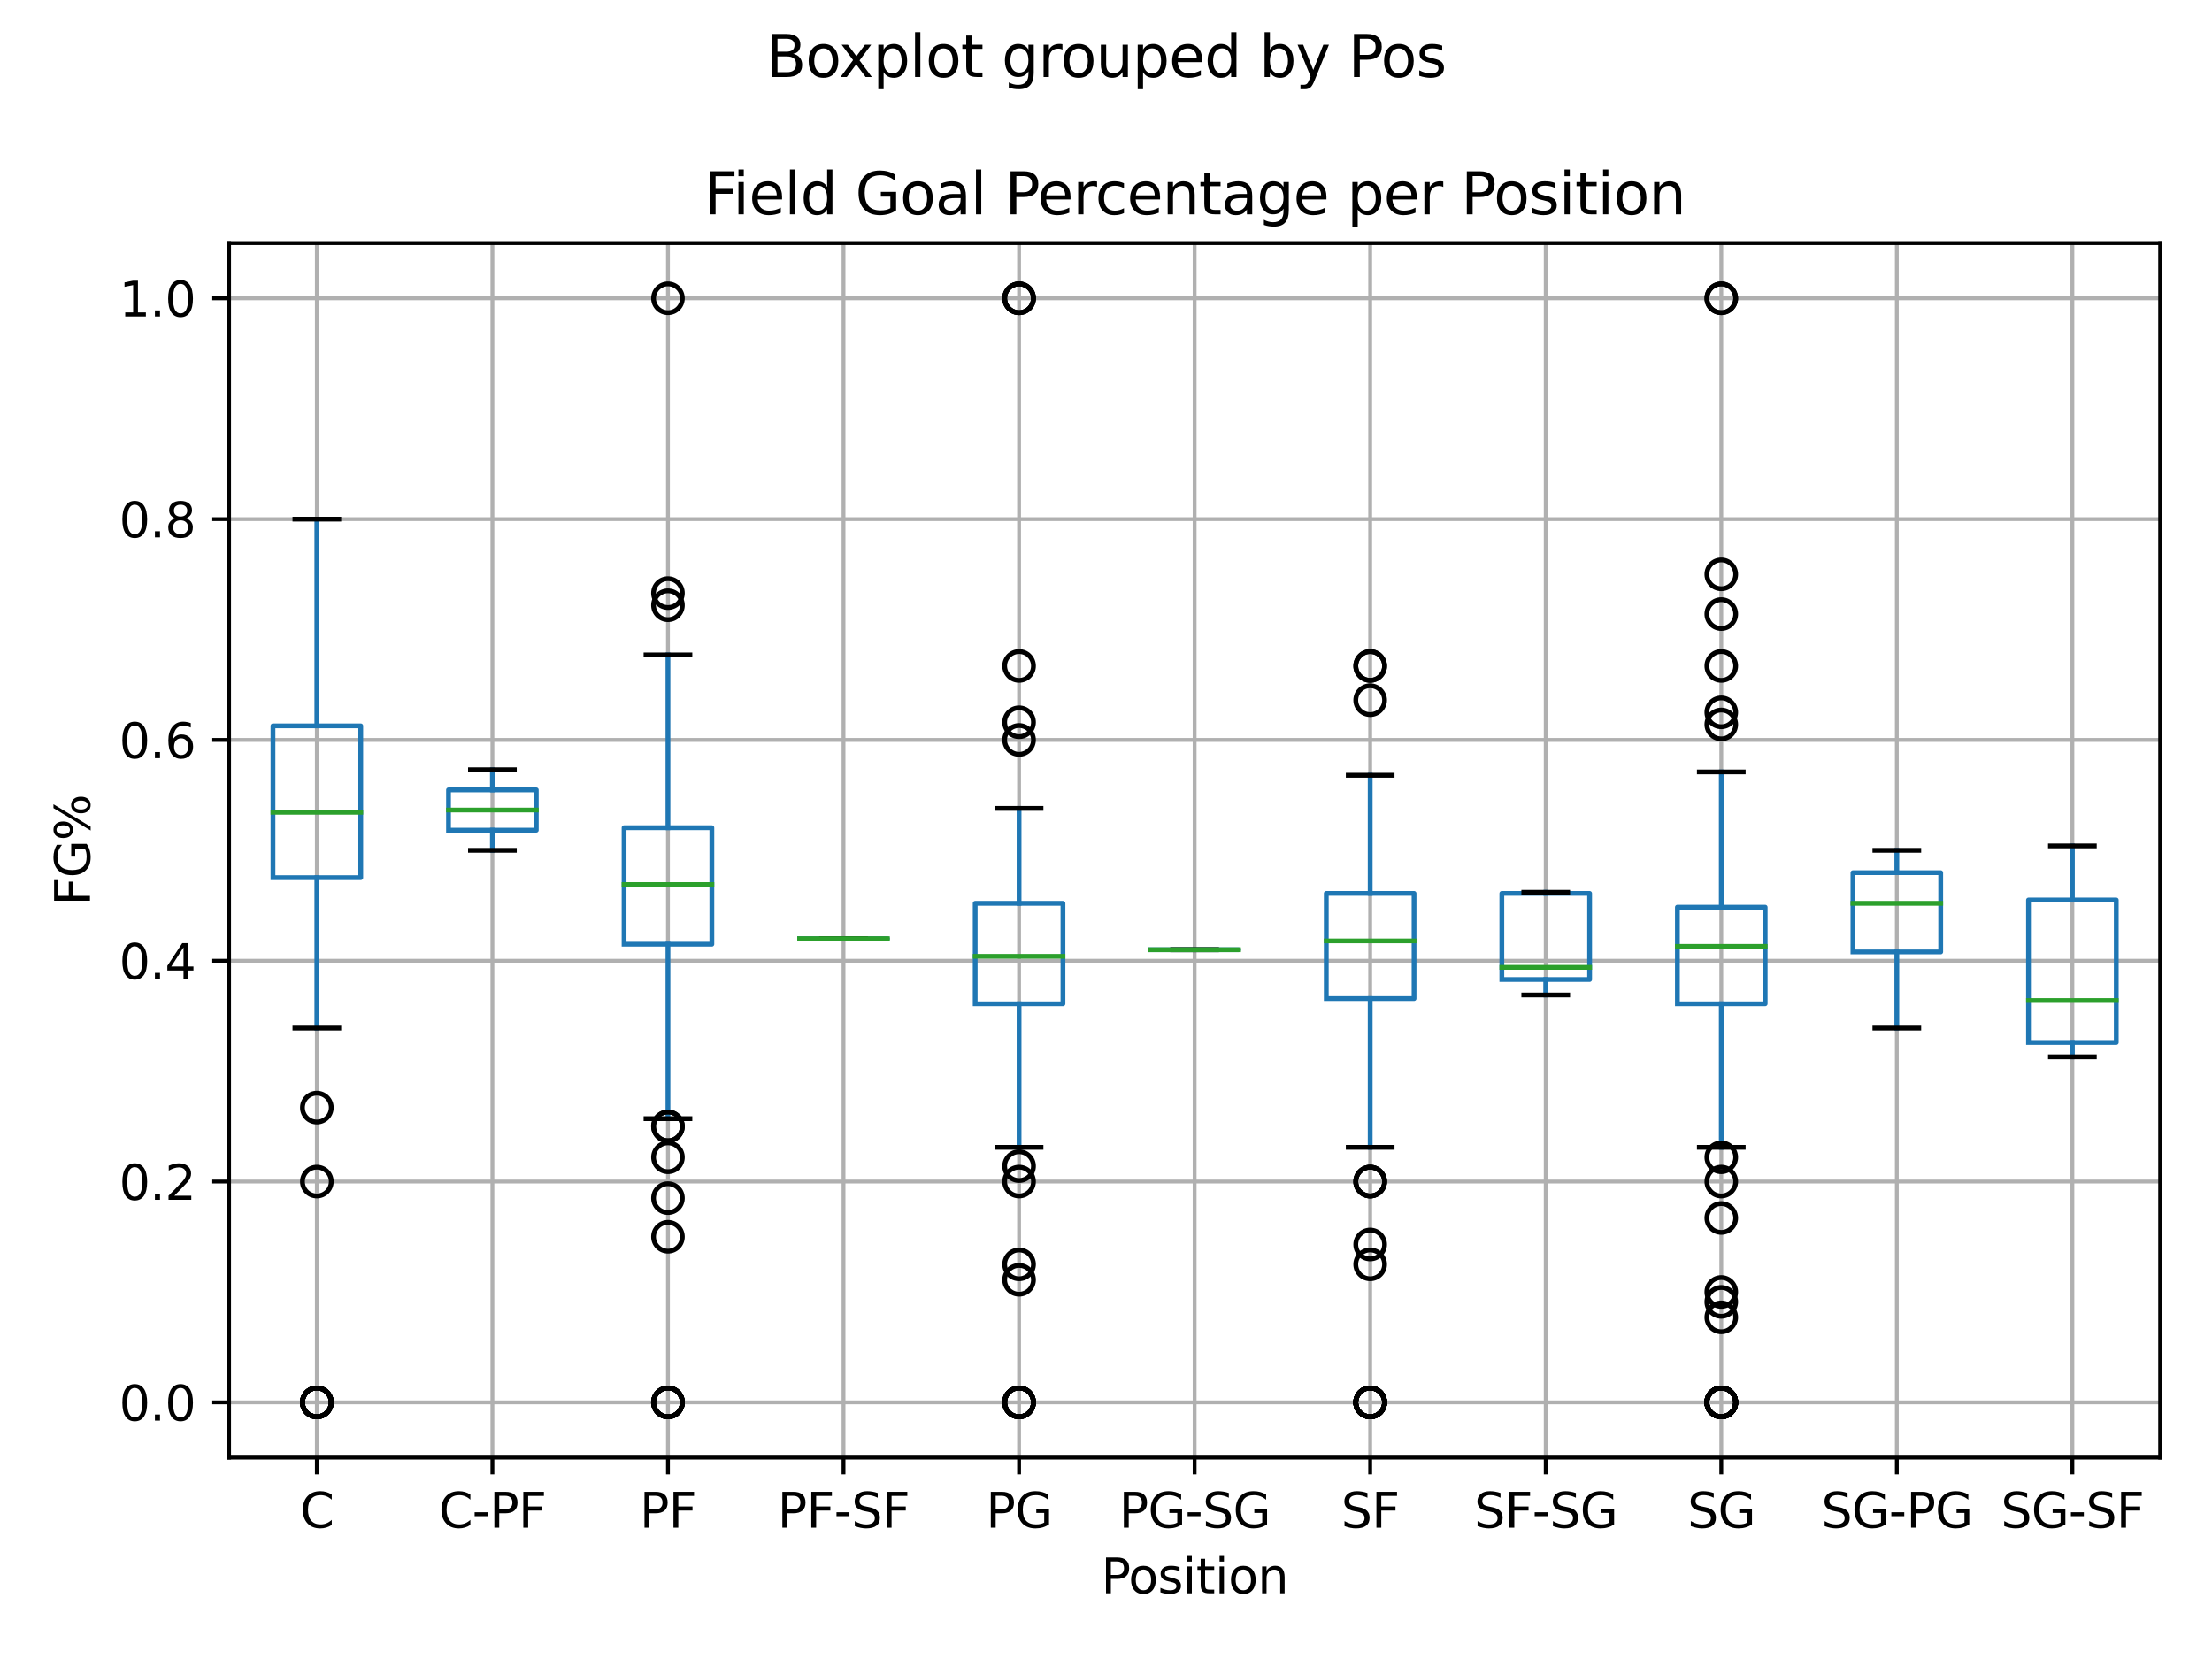<?xml version="1.0" encoding="utf-8" standalone="no"?>
<!DOCTYPE svg PUBLIC "-//W3C//DTD SVG 1.1//EN"
  "http://www.w3.org/Graphics/SVG/1.1/DTD/svg11.dtd">
<svg xmlns:xlink="http://www.w3.org/1999/xlink" width="460.8pt" height="345.6pt" viewBox="0 0 460.8 345.6" xmlns="http://www.w3.org/2000/svg" version="1.1">
 <defs>
  <style type="text/css">*{stroke-linejoin: round; stroke-linecap: butt}</style>
 </defs>
 <g id="figure_1">
  <g id="patch_1">
   <path d="M 0 345.6 
L 460.8 345.6 
L 460.8 0 
L 0 0 
z
" style="fill: #ffffff"/>
  </g>
  <g id="axes_1">
   <g id="patch_2">
    <path d="M 47.72 303.64 
L 450 303.64 
L 450 50.64 
L 47.72 50.64 
z
" style="fill: #ffffff"/>
   </g>
   <g id="matplotlib.axis_1">
    <g id="xtick_1">
     <g id="line2d_1">
      <path d="M 66.005 303.64 
L 66.005 50.64 
" clip-path="url(#pccbf11d17d)" style="fill: none; stroke: #b0b0b0; stroke-width: 0.8; stroke-linecap: square"/>
     </g>
     <g id="line2d_2">
      <defs>
       <path id="m567e95f8ef" d="M 0 0 
L 0 3.5 
" style="stroke: #000000; stroke-width: 0.8"/>
      </defs>
      <g>
       <use xlink:href="#m567e95f8ef" x="66.005" y="303.64" style="stroke: #000000; stroke-width: 0.8"/>
      </g>
     </g>
     <g id="text_1">
      <!-- C -->
      <g transform="translate(62.514 318.238)scale(0.1 -0.1)">
       <defs>
        <path id="DejaVuSans-43" d="M 4122 4306 
L 4122 3641 
Q 3803 3938 3442 4084 
Q 3081 4231 2675 4231 
Q 1875 4231 1450 3742 
Q 1025 3253 1025 2328 
Q 1025 1406 1450 917 
Q 1875 428 2675 428 
Q 3081 428 3442 575 
Q 3803 722 4122 1019 
L 4122 359 
Q 3791 134 3420 21 
Q 3050 -91 2638 -91 
Q 1578 -91 968 557 
Q 359 1206 359 2328 
Q 359 3453 968 4101 
Q 1578 4750 2638 4750 
Q 3056 4750 3426 4639 
Q 3797 4528 4122 4306 
z
" transform="scale(0.016)"/>
       </defs>
       <use xlink:href="#DejaVuSans-43"/>
      </g>
     </g>
    </g>
    <g id="xtick_2">
     <g id="line2d_3">
      <path d="M 102.576 303.64 
L 102.576 50.64 
" clip-path="url(#pccbf11d17d)" style="fill: none; stroke: #b0b0b0; stroke-width: 0.8; stroke-linecap: square"/>
     </g>
     <g id="line2d_4">
      <g>
       <use xlink:href="#m567e95f8ef" x="102.576" y="303.64" style="stroke: #000000; stroke-width: 0.8"/>
      </g>
     </g>
     <g id="text_2">
      <!-- C-PF -->
      <g transform="translate(91.39 318.238)scale(0.1 -0.1)">
       <defs>
        <path id="DejaVuSans-2d" d="M 313 2009 
L 1997 2009 
L 1997 1497 
L 313 1497 
L 313 2009 
z
" transform="scale(0.016)"/>
        <path id="DejaVuSans-50" d="M 1259 4147 
L 1259 2394 
L 2053 2394 
Q 2494 2394 2734 2622 
Q 2975 2850 2975 3272 
Q 2975 3691 2734 3919 
Q 2494 4147 2053 4147 
L 1259 4147 
z
M 628 4666 
L 2053 4666 
Q 2838 4666 3239 4311 
Q 3641 3956 3641 3272 
Q 3641 2581 3239 2228 
Q 2838 1875 2053 1875 
L 1259 1875 
L 1259 0 
L 628 0 
L 628 4666 
z
" transform="scale(0.016)"/>
        <path id="DejaVuSans-46" d="M 628 4666 
L 3309 4666 
L 3309 4134 
L 1259 4134 
L 1259 2759 
L 3109 2759 
L 3109 2228 
L 1259 2228 
L 1259 0 
L 628 0 
L 628 4666 
z
" transform="scale(0.016)"/>
       </defs>
       <use xlink:href="#DejaVuSans-43"/>
       <use xlink:href="#DejaVuSans-2d" x="69.824"/>
       <use xlink:href="#DejaVuSans-50" x="105.908"/>
       <use xlink:href="#DejaVuSans-46" x="166.211"/>
      </g>
     </g>
    </g>
    <g id="xtick_3">
     <g id="line2d_5">
      <path d="M 139.147 303.64 
L 139.147 50.64 
" clip-path="url(#pccbf11d17d)" style="fill: none; stroke: #b0b0b0; stroke-width: 0.8; stroke-linecap: square"/>
     </g>
     <g id="line2d_6">
      <g>
       <use xlink:href="#m567e95f8ef" x="139.147" y="303.64" style="stroke: #000000; stroke-width: 0.8"/>
      </g>
     </g>
     <g id="text_3">
      <!-- PF -->
      <g transform="translate(133.257 318.238)scale(0.1 -0.1)">
       <use xlink:href="#DejaVuSans-50"/>
       <use xlink:href="#DejaVuSans-46" x="60.303"/>
      </g>
     </g>
    </g>
    <g id="xtick_4">
     <g id="line2d_7">
      <path d="M 175.718 303.64 
L 175.718 50.64 
" clip-path="url(#pccbf11d17d)" style="fill: none; stroke: #b0b0b0; stroke-width: 0.8; stroke-linecap: square"/>
     </g>
     <g id="line2d_8">
      <g>
       <use xlink:href="#m567e95f8ef" x="175.718" y="303.64" style="stroke: #000000; stroke-width: 0.8"/>
      </g>
     </g>
     <g id="text_4">
      <!-- PF-SF -->
      <g transform="translate(161.974 318.238)scale(0.1 -0.1)">
       <defs>
        <path id="DejaVuSans-53" d="M 3425 4513 
L 3425 3897 
Q 3066 4069 2747 4153 
Q 2428 4238 2131 4238 
Q 1616 4238 1336 4038 
Q 1056 3838 1056 3469 
Q 1056 3159 1242 3001 
Q 1428 2844 1947 2747 
L 2328 2669 
Q 3034 2534 3370 2195 
Q 3706 1856 3706 1288 
Q 3706 609 3251 259 
Q 2797 -91 1919 -91 
Q 1588 -91 1214 -16 
Q 841 59 441 206 
L 441 856 
Q 825 641 1194 531 
Q 1563 422 1919 422 
Q 2459 422 2753 634 
Q 3047 847 3047 1241 
Q 3047 1584 2836 1778 
Q 2625 1972 2144 2069 
L 1759 2144 
Q 1053 2284 737 2584 
Q 422 2884 422 3419 
Q 422 4038 858 4394 
Q 1294 4750 2059 4750 
Q 2388 4750 2728 4690 
Q 3069 4631 3425 4513 
z
" transform="scale(0.016)"/>
       </defs>
       <use xlink:href="#DejaVuSans-50"/>
       <use xlink:href="#DejaVuSans-46" x="60.303"/>
       <use xlink:href="#DejaVuSans-2d" x="117.822"/>
       <use xlink:href="#DejaVuSans-53" x="153.906"/>
       <use xlink:href="#DejaVuSans-46" x="217.383"/>
      </g>
     </g>
    </g>
    <g id="xtick_5">
     <g id="line2d_9">
      <path d="M 212.289 303.64 
L 212.289 50.64 
" clip-path="url(#pccbf11d17d)" style="fill: none; stroke: #b0b0b0; stroke-width: 0.8; stroke-linecap: square"/>
     </g>
     <g id="line2d_10">
      <g>
       <use xlink:href="#m567e95f8ef" x="212.289" y="303.64" style="stroke: #000000; stroke-width: 0.8"/>
      </g>
     </g>
     <g id="text_5">
      <!-- PG -->
      <g transform="translate(205.4 318.238)scale(0.1 -0.1)">
       <defs>
        <path id="DejaVuSans-47" d="M 3809 666 
L 3809 1919 
L 2778 1919 
L 2778 2438 
L 4434 2438 
L 4434 434 
Q 4069 175 3628 42 
Q 3188 -91 2688 -91 
Q 1594 -91 976 548 
Q 359 1188 359 2328 
Q 359 3472 976 4111 
Q 1594 4750 2688 4750 
Q 3144 4750 3555 4637 
Q 3966 4525 4313 4306 
L 4313 3634 
Q 3963 3931 3569 4081 
Q 3175 4231 2741 4231 
Q 1884 4231 1454 3753 
Q 1025 3275 1025 2328 
Q 1025 1384 1454 906 
Q 1884 428 2741 428 
Q 3075 428 3337 486 
Q 3600 544 3809 666 
z
" transform="scale(0.016)"/>
       </defs>
       <use xlink:href="#DejaVuSans-50"/>
       <use xlink:href="#DejaVuSans-47" x="60.303"/>
      </g>
     </g>
    </g>
    <g id="xtick_6">
     <g id="line2d_11">
      <path d="M 248.86 303.64 
L 248.86 50.64 
" clip-path="url(#pccbf11d17d)" style="fill: none; stroke: #b0b0b0; stroke-width: 0.8; stroke-linecap: square"/>
     </g>
     <g id="line2d_12">
      <g>
       <use xlink:href="#m567e95f8ef" x="248.86" y="303.64" style="stroke: #000000; stroke-width: 0.8"/>
      </g>
     </g>
     <g id="text_6">
      <!-- PG-SG -->
      <g transform="translate(233.119 318.238)scale(0.1 -0.1)">
       <use xlink:href="#DejaVuSans-50"/>
       <use xlink:href="#DejaVuSans-47" x="60.303"/>
       <use xlink:href="#DejaVuSans-2d" x="137.793"/>
       <use xlink:href="#DejaVuSans-53" x="173.877"/>
       <use xlink:href="#DejaVuSans-47" x="237.354"/>
      </g>
     </g>
    </g>
    <g id="xtick_7">
     <g id="line2d_13">
      <path d="M 285.431 303.64 
L 285.431 50.64 
" clip-path="url(#pccbf11d17d)" style="fill: none; stroke: #b0b0b0; stroke-width: 0.8; stroke-linecap: square"/>
     </g>
     <g id="line2d_14">
      <g>
       <use xlink:href="#m567e95f8ef" x="285.431" y="303.64" style="stroke: #000000; stroke-width: 0.8"/>
      </g>
     </g>
     <g id="text_7">
      <!-- SF -->
      <g transform="translate(279.381 318.238)scale(0.1 -0.1)">
       <use xlink:href="#DejaVuSans-53"/>
       <use xlink:href="#DejaVuSans-46" x="63.477"/>
      </g>
     </g>
    </g>
    <g id="xtick_8">
     <g id="line2d_15">
      <path d="M 322.002 303.64 
L 322.002 50.64 
" clip-path="url(#pccbf11d17d)" style="fill: none; stroke: #b0b0b0; stroke-width: 0.8; stroke-linecap: square"/>
     </g>
     <g id="line2d_16">
      <g>
       <use xlink:href="#m567e95f8ef" x="322.002" y="303.64" style="stroke: #000000; stroke-width: 0.8"/>
      </g>
     </g>
     <g id="text_8">
      <!-- SF-SG -->
      <g transform="translate(307.099 318.238)scale(0.1 -0.1)">
       <use xlink:href="#DejaVuSans-53"/>
       <use xlink:href="#DejaVuSans-46" x="63.477"/>
       <use xlink:href="#DejaVuSans-2d" x="120.996"/>
       <use xlink:href="#DejaVuSans-53" x="157.08"/>
       <use xlink:href="#DejaVuSans-47" x="220.557"/>
      </g>
     </g>
    </g>
    <g id="xtick_9">
     <g id="line2d_17">
      <path d="M 358.573 303.64 
L 358.573 50.64 
" clip-path="url(#pccbf11d17d)" style="fill: none; stroke: #b0b0b0; stroke-width: 0.8; stroke-linecap: square"/>
     </g>
     <g id="line2d_18">
      <g>
       <use xlink:href="#m567e95f8ef" x="358.573" y="303.64" style="stroke: #000000; stroke-width: 0.8"/>
      </g>
     </g>
     <g id="text_9">
      <!-- SG -->
      <g transform="translate(351.524 318.238)scale(0.1 -0.1)">
       <use xlink:href="#DejaVuSans-53"/>
       <use xlink:href="#DejaVuSans-47" x="63.477"/>
      </g>
     </g>
    </g>
    <g id="xtick_10">
     <g id="line2d_19">
      <path d="M 395.144 303.64 
L 395.144 50.64 
" clip-path="url(#pccbf11d17d)" style="fill: none; stroke: #b0b0b0; stroke-width: 0.8; stroke-linecap: square"/>
     </g>
     <g id="line2d_20">
      <g>
       <use xlink:href="#m567e95f8ef" x="395.144" y="303.64" style="stroke: #000000; stroke-width: 0.8"/>
      </g>
     </g>
     <g id="text_10">
      <!-- SG-PG -->
      <g transform="translate(379.402 318.238)scale(0.1 -0.1)">
       <use xlink:href="#DejaVuSans-53"/>
       <use xlink:href="#DejaVuSans-47" x="63.477"/>
       <use xlink:href="#DejaVuSans-2d" x="140.967"/>
       <use xlink:href="#DejaVuSans-50" x="177.051"/>
       <use xlink:href="#DejaVuSans-47" x="237.354"/>
      </g>
     </g>
    </g>
    <g id="xtick_11">
     <g id="line2d_21">
      <path d="M 431.715 303.64 
L 431.715 50.64 
" clip-path="url(#pccbf11d17d)" style="fill: none; stroke: #b0b0b0; stroke-width: 0.8; stroke-linecap: square"/>
     </g>
     <g id="line2d_22">
      <g>
       <use xlink:href="#m567e95f8ef" x="431.715" y="303.64" style="stroke: #000000; stroke-width: 0.8"/>
      </g>
     </g>
     <g id="text_11">
      <!-- SG-SF -->
      <g transform="translate(416.812 318.238)scale(0.1 -0.1)">
       <use xlink:href="#DejaVuSans-53"/>
       <use xlink:href="#DejaVuSans-47" x="63.477"/>
       <use xlink:href="#DejaVuSans-2d" x="140.967"/>
       <use xlink:href="#DejaVuSans-53" x="177.051"/>
       <use xlink:href="#DejaVuSans-46" x="240.527"/>
      </g>
     </g>
    </g>
    <g id="text_12">
     <!-- Position -->
     <g transform="translate(229.396 331.917)scale(0.1 -0.1)">
      <defs>
       <path id="DejaVuSans-6f" d="M 1959 3097 
Q 1497 3097 1228 2736 
Q 959 2375 959 1747 
Q 959 1119 1226 758 
Q 1494 397 1959 397 
Q 2419 397 2687 759 
Q 2956 1122 2956 1747 
Q 2956 2369 2687 2733 
Q 2419 3097 1959 3097 
z
M 1959 3584 
Q 2709 3584 3137 3096 
Q 3566 2609 3566 1747 
Q 3566 888 3137 398 
Q 2709 -91 1959 -91 
Q 1206 -91 779 398 
Q 353 888 353 1747 
Q 353 2609 779 3096 
Q 1206 3584 1959 3584 
z
" transform="scale(0.016)"/>
       <path id="DejaVuSans-73" d="M 2834 3397 
L 2834 2853 
Q 2591 2978 2328 3040 
Q 2066 3103 1784 3103 
Q 1356 3103 1142 2972 
Q 928 2841 928 2578 
Q 928 2378 1081 2264 
Q 1234 2150 1697 2047 
L 1894 2003 
Q 2506 1872 2764 1633 
Q 3022 1394 3022 966 
Q 3022 478 2636 193 
Q 2250 -91 1575 -91 
Q 1294 -91 989 -36 
Q 684 19 347 128 
L 347 722 
Q 666 556 975 473 
Q 1284 391 1588 391 
Q 1994 391 2212 530 
Q 2431 669 2431 922 
Q 2431 1156 2273 1281 
Q 2116 1406 1581 1522 
L 1381 1569 
Q 847 1681 609 1914 
Q 372 2147 372 2553 
Q 372 3047 722 3315 
Q 1072 3584 1716 3584 
Q 2034 3584 2315 3537 
Q 2597 3491 2834 3397 
z
" transform="scale(0.016)"/>
       <path id="DejaVuSans-69" d="M 603 3500 
L 1178 3500 
L 1178 0 
L 603 0 
L 603 3500 
z
M 603 4863 
L 1178 4863 
L 1178 4134 
L 603 4134 
L 603 4863 
z
" transform="scale(0.016)"/>
       <path id="DejaVuSans-74" d="M 1172 4494 
L 1172 3500 
L 2356 3500 
L 2356 3053 
L 1172 3053 
L 1172 1153 
Q 1172 725 1289 603 
Q 1406 481 1766 481 
L 2356 481 
L 2356 0 
L 1766 0 
Q 1100 0 847 248 
Q 594 497 594 1153 
L 594 3053 
L 172 3053 
L 172 3500 
L 594 3500 
L 594 4494 
L 1172 4494 
z
" transform="scale(0.016)"/>
       <path id="DejaVuSans-6e" d="M 3513 2113 
L 3513 0 
L 2938 0 
L 2938 2094 
Q 2938 2591 2744 2837 
Q 2550 3084 2163 3084 
Q 1697 3084 1428 2787 
Q 1159 2491 1159 1978 
L 1159 0 
L 581 0 
L 581 3500 
L 1159 3500 
L 1159 2956 
Q 1366 3272 1645 3428 
Q 1925 3584 2291 3584 
Q 2894 3584 3203 3211 
Q 3513 2838 3513 2113 
z
" transform="scale(0.016)"/>
      </defs>
      <use xlink:href="#DejaVuSans-50"/>
      <use xlink:href="#DejaVuSans-6f" x="56.678"/>
      <use xlink:href="#DejaVuSans-73" x="117.859"/>
      <use xlink:href="#DejaVuSans-69" x="169.959"/>
      <use xlink:href="#DejaVuSans-74" x="197.742"/>
      <use xlink:href="#DejaVuSans-69" x="236.951"/>
      <use xlink:href="#DejaVuSans-6f" x="264.734"/>
      <use xlink:href="#DejaVuSans-6e" x="325.916"/>
     </g>
    </g>
   </g>
   <g id="matplotlib.axis_2">
    <g id="ytick_1">
     <g id="line2d_23">
      <path d="M 47.72 292.14 
L 450 292.14 
" clip-path="url(#pccbf11d17d)" style="fill: none; stroke: #b0b0b0; stroke-width: 0.8; stroke-linecap: square"/>
     </g>
     <g id="line2d_24">
      <defs>
       <path id="m27970f0754" d="M 0 0 
L -3.5 0 
" style="stroke: #000000; stroke-width: 0.8"/>
      </defs>
      <g>
       <use xlink:href="#m27970f0754" x="47.72" y="292.14" style="stroke: #000000; stroke-width: 0.8"/>
      </g>
     </g>
     <g id="text_13">
      <!-- 0.0 -->
      <g transform="translate(24.817 295.939)scale(0.1 -0.1)">
       <defs>
        <path id="DejaVuSans-30" d="M 2034 4250 
Q 1547 4250 1301 3770 
Q 1056 3291 1056 2328 
Q 1056 1369 1301 889 
Q 1547 409 2034 409 
Q 2525 409 2770 889 
Q 3016 1369 3016 2328 
Q 3016 3291 2770 3770 
Q 2525 4250 2034 4250 
z
M 2034 4750 
Q 2819 4750 3233 4129 
Q 3647 3509 3647 2328 
Q 3647 1150 3233 529 
Q 2819 -91 2034 -91 
Q 1250 -91 836 529 
Q 422 1150 422 2328 
Q 422 3509 836 4129 
Q 1250 4750 2034 4750 
z
" transform="scale(0.016)"/>
        <path id="DejaVuSans-2e" d="M 684 794 
L 1344 794 
L 1344 0 
L 684 0 
L 684 794 
z
" transform="scale(0.016)"/>
       </defs>
       <use xlink:href="#DejaVuSans-30"/>
       <use xlink:href="#DejaVuSans-2e" x="63.623"/>
       <use xlink:href="#DejaVuSans-30" x="95.41"/>
      </g>
     </g>
    </g>
    <g id="ytick_2">
     <g id="line2d_25">
      <path d="M 47.72 246.14 
L 450 246.14 
" clip-path="url(#pccbf11d17d)" style="fill: none; stroke: #b0b0b0; stroke-width: 0.8; stroke-linecap: square"/>
     </g>
     <g id="line2d_26">
      <g>
       <use xlink:href="#m27970f0754" x="47.72" y="246.14" style="stroke: #000000; stroke-width: 0.8"/>
      </g>
     </g>
     <g id="text_14">
      <!-- 0.2 -->
      <g transform="translate(24.817 249.939)scale(0.1 -0.1)">
       <defs>
        <path id="DejaVuSans-32" d="M 1228 531 
L 3431 531 
L 3431 0 
L 469 0 
L 469 531 
Q 828 903 1448 1529 
Q 2069 2156 2228 2338 
Q 2531 2678 2651 2914 
Q 2772 3150 2772 3378 
Q 2772 3750 2511 3984 
Q 2250 4219 1831 4219 
Q 1534 4219 1204 4116 
Q 875 4013 500 3803 
L 500 4441 
Q 881 4594 1212 4672 
Q 1544 4750 1819 4750 
Q 2544 4750 2975 4387 
Q 3406 4025 3406 3419 
Q 3406 3131 3298 2873 
Q 3191 2616 2906 2266 
Q 2828 2175 2409 1742 
Q 1991 1309 1228 531 
z
" transform="scale(0.016)"/>
       </defs>
       <use xlink:href="#DejaVuSans-30"/>
       <use xlink:href="#DejaVuSans-2e" x="63.623"/>
       <use xlink:href="#DejaVuSans-32" x="95.41"/>
      </g>
     </g>
    </g>
    <g id="ytick_3">
     <g id="line2d_27">
      <path d="M 47.72 200.14 
L 450 200.14 
" clip-path="url(#pccbf11d17d)" style="fill: none; stroke: #b0b0b0; stroke-width: 0.8; stroke-linecap: square"/>
     </g>
     <g id="line2d_28">
      <g>
       <use xlink:href="#m27970f0754" x="47.72" y="200.14" style="stroke: #000000; stroke-width: 0.8"/>
      </g>
     </g>
     <g id="text_15">
      <!-- 0.4 -->
      <g transform="translate(24.817 203.939)scale(0.1 -0.1)">
       <defs>
        <path id="DejaVuSans-34" d="M 2419 4116 
L 825 1625 
L 2419 1625 
L 2419 4116 
z
M 2253 4666 
L 3047 4666 
L 3047 1625 
L 3713 1625 
L 3713 1100 
L 3047 1100 
L 3047 0 
L 2419 0 
L 2419 1100 
L 313 1100 
L 313 1709 
L 2253 4666 
z
" transform="scale(0.016)"/>
       </defs>
       <use xlink:href="#DejaVuSans-30"/>
       <use xlink:href="#DejaVuSans-2e" x="63.623"/>
       <use xlink:href="#DejaVuSans-34" x="95.41"/>
      </g>
     </g>
    </g>
    <g id="ytick_4">
     <g id="line2d_29">
      <path d="M 47.72 154.14 
L 450 154.14 
" clip-path="url(#pccbf11d17d)" style="fill: none; stroke: #b0b0b0; stroke-width: 0.8; stroke-linecap: square"/>
     </g>
     <g id="line2d_30">
      <g>
       <use xlink:href="#m27970f0754" x="47.72" y="154.14" style="stroke: #000000; stroke-width: 0.8"/>
      </g>
     </g>
     <g id="text_16">
      <!-- 0.6 -->
      <g transform="translate(24.817 157.939)scale(0.1 -0.1)">
       <defs>
        <path id="DejaVuSans-36" d="M 2113 2584 
Q 1688 2584 1439 2293 
Q 1191 2003 1191 1497 
Q 1191 994 1439 701 
Q 1688 409 2113 409 
Q 2538 409 2786 701 
Q 3034 994 3034 1497 
Q 3034 2003 2786 2293 
Q 2538 2584 2113 2584 
z
M 3366 4563 
L 3366 3988 
Q 3128 4100 2886 4159 
Q 2644 4219 2406 4219 
Q 1781 4219 1451 3797 
Q 1122 3375 1075 2522 
Q 1259 2794 1537 2939 
Q 1816 3084 2150 3084 
Q 2853 3084 3261 2657 
Q 3669 2231 3669 1497 
Q 3669 778 3244 343 
Q 2819 -91 2113 -91 
Q 1303 -91 875 529 
Q 447 1150 447 2328 
Q 447 3434 972 4092 
Q 1497 4750 2381 4750 
Q 2619 4750 2861 4703 
Q 3103 4656 3366 4563 
z
" transform="scale(0.016)"/>
       </defs>
       <use xlink:href="#DejaVuSans-30"/>
       <use xlink:href="#DejaVuSans-2e" x="63.623"/>
       <use xlink:href="#DejaVuSans-36" x="95.41"/>
      </g>
     </g>
    </g>
    <g id="ytick_5">
     <g id="line2d_31">
      <path d="M 47.72 108.14 
L 450 108.14 
" clip-path="url(#pccbf11d17d)" style="fill: none; stroke: #b0b0b0; stroke-width: 0.8; stroke-linecap: square"/>
     </g>
     <g id="line2d_32">
      <g>
       <use xlink:href="#m27970f0754" x="47.72" y="108.14" style="stroke: #000000; stroke-width: 0.8"/>
      </g>
     </g>
     <g id="text_17">
      <!-- 0.8 -->
      <g transform="translate(24.817 111.939)scale(0.1 -0.1)">
       <defs>
        <path id="DejaVuSans-38" d="M 2034 2216 
Q 1584 2216 1326 1975 
Q 1069 1734 1069 1313 
Q 1069 891 1326 650 
Q 1584 409 2034 409 
Q 2484 409 2743 651 
Q 3003 894 3003 1313 
Q 3003 1734 2745 1975 
Q 2488 2216 2034 2216 
z
M 1403 2484 
Q 997 2584 770 2862 
Q 544 3141 544 3541 
Q 544 4100 942 4425 
Q 1341 4750 2034 4750 
Q 2731 4750 3128 4425 
Q 3525 4100 3525 3541 
Q 3525 3141 3298 2862 
Q 3072 2584 2669 2484 
Q 3125 2378 3379 2068 
Q 3634 1759 3634 1313 
Q 3634 634 3220 271 
Q 2806 -91 2034 -91 
Q 1263 -91 848 271 
Q 434 634 434 1313 
Q 434 1759 690 2068 
Q 947 2378 1403 2484 
z
M 1172 3481 
Q 1172 3119 1398 2916 
Q 1625 2713 2034 2713 
Q 2441 2713 2670 2916 
Q 2900 3119 2900 3481 
Q 2900 3844 2670 4047 
Q 2441 4250 2034 4250 
Q 1625 4250 1398 4047 
Q 1172 3844 1172 3481 
z
" transform="scale(0.016)"/>
       </defs>
       <use xlink:href="#DejaVuSans-30"/>
       <use xlink:href="#DejaVuSans-2e" x="63.623"/>
       <use xlink:href="#DejaVuSans-38" x="95.41"/>
      </g>
     </g>
    </g>
    <g id="ytick_6">
     <g id="line2d_33">
      <path d="M 47.72 62.14 
L 450 62.14 
" clip-path="url(#pccbf11d17d)" style="fill: none; stroke: #b0b0b0; stroke-width: 0.8; stroke-linecap: square"/>
     </g>
     <g id="line2d_34">
      <g>
       <use xlink:href="#m27970f0754" x="47.72" y="62.14" style="stroke: #000000; stroke-width: 0.8"/>
      </g>
     </g>
     <g id="text_18">
      <!-- 1.0 -->
      <g transform="translate(24.817 65.939)scale(0.1 -0.1)">
       <defs>
        <path id="DejaVuSans-31" d="M 794 531 
L 1825 531 
L 1825 4091 
L 703 3866 
L 703 4441 
L 1819 4666 
L 2450 4666 
L 2450 531 
L 3481 531 
L 3481 0 
L 794 0 
L 794 531 
z
" transform="scale(0.016)"/>
       </defs>
       <use xlink:href="#DejaVuSans-31"/>
       <use xlink:href="#DejaVuSans-2e" x="63.623"/>
       <use xlink:href="#DejaVuSans-30" x="95.41"/>
      </g>
     </g>
    </g>
    <g id="text_19">
     <!-- FG% -->
     <g transform="translate(18.737 188.641)rotate(-90)scale(0.1 -0.1)">
      <defs>
       <path id="DejaVuSans-25" d="M 4653 2053 
Q 4381 2053 4226 1822 
Q 4072 1591 4072 1178 
Q 4072 772 4226 539 
Q 4381 306 4653 306 
Q 4919 306 5073 539 
Q 5228 772 5228 1178 
Q 5228 1588 5073 1820 
Q 4919 2053 4653 2053 
z
M 4653 2450 
Q 5147 2450 5437 2106 
Q 5728 1763 5728 1178 
Q 5728 594 5436 251 
Q 5144 -91 4653 -91 
Q 4153 -91 3862 251 
Q 3572 594 3572 1178 
Q 3572 1766 3864 2108 
Q 4156 2450 4653 2450 
z
M 1428 4353 
Q 1159 4353 1004 4120 
Q 850 3888 850 3481 
Q 850 3069 1003 2837 
Q 1156 2606 1428 2606 
Q 1700 2606 1854 2837 
Q 2009 3069 2009 3481 
Q 2009 3884 1853 4118 
Q 1697 4353 1428 4353 
z
M 4250 4750 
L 4750 4750 
L 1831 -91 
L 1331 -91 
L 4250 4750 
z
M 1428 4750 
Q 1922 4750 2215 4408 
Q 2509 4066 2509 3481 
Q 2509 2891 2217 2550 
Q 1925 2209 1428 2209 
Q 931 2209 642 2551 
Q 353 2894 353 3481 
Q 353 4063 643 4406 
Q 934 4750 1428 4750 
z
" transform="scale(0.016)"/>
      </defs>
      <use xlink:href="#DejaVuSans-46"/>
      <use xlink:href="#DejaVuSans-47" x="57.52"/>
      <use xlink:href="#DejaVuSans-25" x="135.01"/>
     </g>
    </g>
   </g>
   <g id="line2d_35">
    <path d="M 56.863 182.833 
L 75.148 182.833 
L 75.148 151.208 
L 56.863 151.208 
L 56.863 182.833 
" clip-path="url(#pccbf11d17d)" style="fill: none; stroke: #1f77b4; stroke-linecap: square"/>
   </g>
   <g id="line2d_36">
    <path d="M 66.005 182.833 
L 66.005 214.17 
" clip-path="url(#pccbf11d17d)" style="fill: none; stroke: #1f77b4; stroke-linecap: square"/>
   </g>
   <g id="line2d_37">
    <path d="M 66.005 151.208 
L 66.005 108.14 
" clip-path="url(#pccbf11d17d)" style="fill: none; stroke: #1f77b4; stroke-linecap: square"/>
   </g>
   <g id="line2d_38">
    <path d="M 61.434 214.17 
L 70.577 214.17 
" clip-path="url(#pccbf11d17d)" style="fill: none; stroke: #000000; stroke-linecap: square"/>
   </g>
   <g id="line2d_39">
    <path d="M 61.434 108.14 
L 70.577 108.14 
" clip-path="url(#pccbf11d17d)" style="fill: none; stroke: #000000; stroke-linecap: square"/>
   </g>
   <g id="line2d_40">
    <defs>
     <path id="md06cc644cf" d="M 0 3 
C 0.796 3 1.559 2.684 2.121 2.121 
C 2.684 1.559 3 0.796 3 0 
C 3 -0.796 2.684 -1.559 2.121 -2.121 
C 1.559 -2.684 0.796 -3 0 -3 
C -0.796 -3 -1.559 -2.684 -2.121 -2.121 
C -2.684 -1.559 -3 -0.796 -3 0 
C -3 0.796 -2.684 1.559 -2.121 2.121 
C -1.559 2.684 -0.796 3 0 3 
z
" style="stroke: #000000"/>
    </defs>
    <g clip-path="url(#pccbf11d17d)">
     <use xlink:href="#md06cc644cf" x="66.005" y="292.14" style="fill-opacity: 0; stroke: #000000"/>
     <use xlink:href="#md06cc644cf" x="66.005" y="292.14" style="fill-opacity: 0; stroke: #000000"/>
     <use xlink:href="#md06cc644cf" x="66.005" y="292.14" style="fill-opacity: 0; stroke: #000000"/>
     <use xlink:href="#md06cc644cf" x="66.005" y="292.14" style="fill-opacity: 0; stroke: #000000"/>
     <use xlink:href="#md06cc644cf" x="66.005" y="292.14" style="fill-opacity: 0; stroke: #000000"/>
     <use xlink:href="#md06cc644cf" x="66.005" y="246.14" style="fill-opacity: 0; stroke: #000000"/>
     <use xlink:href="#md06cc644cf" x="66.005" y="292.14" style="fill-opacity: 0; stroke: #000000"/>
     <use xlink:href="#md06cc644cf" x="66.005" y="230.73" style="fill-opacity: 0; stroke: #000000"/>
     <use xlink:href="#md06cc644cf" x="66.005" y="292.14" style="fill-opacity: 0; stroke: #000000"/>
    </g>
   </g>
   <g id="line2d_41">
    <path d="M 93.434 172.942 
L 111.719 172.942 
L 111.719 164.548 
L 93.434 164.548 
L 93.434 172.942 
" clip-path="url(#pccbf11d17d)" style="fill: none; stroke: #1f77b4; stroke-linecap: square"/>
   </g>
   <g id="line2d_42">
    <path d="M 102.576 172.942 
L 102.576 177.14 
" clip-path="url(#pccbf11d17d)" style="fill: none; stroke: #1f77b4; stroke-linecap: square"/>
   </g>
   <g id="line2d_43">
    <path d="M 102.576 164.548 
L 102.576 160.35 
" clip-path="url(#pccbf11d17d)" style="fill: none; stroke: #1f77b4; stroke-linecap: square"/>
   </g>
   <g id="line2d_44">
    <path d="M 98.005 177.14 
L 107.148 177.14 
" clip-path="url(#pccbf11d17d)" style="fill: none; stroke: #000000; stroke-linecap: square"/>
   </g>
   <g id="line2d_45">
    <path d="M 98.005 160.35 
L 107.148 160.35 
" clip-path="url(#pccbf11d17d)" style="fill: none; stroke: #000000; stroke-linecap: square"/>
   </g>
   <g id="line2d_46"/>
   <g id="line2d_47">
    <path d="M 130.005 196.69 
L 148.29 196.69 
L 148.29 172.425 
L 130.005 172.425 
L 130.005 196.69 
" clip-path="url(#pccbf11d17d)" style="fill: none; stroke: #1f77b4; stroke-linecap: square"/>
   </g>
   <g id="line2d_48">
    <path d="M 139.147 196.69 
L 139.147 233.03 
" clip-path="url(#pccbf11d17d)" style="fill: none; stroke: #1f77b4; stroke-linecap: square"/>
   </g>
   <g id="line2d_49">
    <path d="M 139.147 172.425 
L 139.147 136.43 
" clip-path="url(#pccbf11d17d)" style="fill: none; stroke: #1f77b4; stroke-linecap: square"/>
   </g>
   <g id="line2d_50">
    <path d="M 134.576 233.03 
L 143.719 233.03 
" clip-path="url(#pccbf11d17d)" style="fill: none; stroke: #000000; stroke-linecap: square"/>
   </g>
   <g id="line2d_51">
    <path d="M 134.576 136.43 
L 143.719 136.43 
" clip-path="url(#pccbf11d17d)" style="fill: none; stroke: #000000; stroke-linecap: square"/>
   </g>
   <g id="line2d_52">
    <g clip-path="url(#pccbf11d17d)">
     <use xlink:href="#md06cc644cf" x="139.147" y="292.14" style="fill-opacity: 0; stroke: #000000"/>
     <use xlink:href="#md06cc644cf" x="139.147" y="241.08" style="fill-opacity: 0; stroke: #000000"/>
     <use xlink:href="#md06cc644cf" x="139.147" y="292.14" style="fill-opacity: 0; stroke: #000000"/>
     <use xlink:href="#md06cc644cf" x="139.147" y="249.59" style="fill-opacity: 0; stroke: #000000"/>
     <use xlink:href="#md06cc644cf" x="139.147" y="257.64" style="fill-opacity: 0; stroke: #000000"/>
     <use xlink:href="#md06cc644cf" x="139.147" y="292.14" style="fill-opacity: 0; stroke: #000000"/>
     <use xlink:href="#md06cc644cf" x="139.147" y="292.14" style="fill-opacity: 0; stroke: #000000"/>
     <use xlink:href="#md06cc644cf" x="139.147" y="292.14" style="fill-opacity: 0; stroke: #000000"/>
     <use xlink:href="#md06cc644cf" x="139.147" y="234.64" style="fill-opacity: 0; stroke: #000000"/>
     <use xlink:href="#md06cc644cf" x="139.147" y="292.14" style="fill-opacity: 0; stroke: #000000"/>
     <use xlink:href="#md06cc644cf" x="139.147" y="234.64" style="fill-opacity: 0; stroke: #000000"/>
     <use xlink:href="#md06cc644cf" x="139.147" y="62.14" style="fill-opacity: 0; stroke: #000000"/>
     <use xlink:href="#md06cc644cf" x="139.147" y="126.08" style="fill-opacity: 0; stroke: #000000"/>
     <use xlink:href="#md06cc644cf" x="139.147" y="123.55" style="fill-opacity: 0; stroke: #000000"/>
    </g>
   </g>
   <g id="line2d_53">
    <path d="M 166.575 195.54 
L 184.861 195.54 
L 184.861 195.54 
L 166.575 195.54 
L 166.575 195.54 
" clip-path="url(#pccbf11d17d)" style="fill: none; stroke: #1f77b4; stroke-linecap: square"/>
   </g>
   <g id="line2d_54">
    <path d="M 175.718 195.54 
L 175.718 195.54 
" clip-path="url(#pccbf11d17d)" style="fill: none; stroke: #1f77b4; stroke-linecap: square"/>
   </g>
   <g id="line2d_55">
    <path d="M 175.718 195.54 
L 175.718 195.54 
" clip-path="url(#pccbf11d17d)" style="fill: none; stroke: #1f77b4; stroke-linecap: square"/>
   </g>
   <g id="line2d_56">
    <path d="M 171.147 195.54 
L 180.29 195.54 
" clip-path="url(#pccbf11d17d)" style="fill: none; stroke: #000000; stroke-linecap: square"/>
   </g>
   <g id="line2d_57">
    <path d="M 171.147 195.54 
L 180.29 195.54 
" clip-path="url(#pccbf11d17d)" style="fill: none; stroke: #000000; stroke-linecap: square"/>
   </g>
   <g id="line2d_58"/>
   <g id="line2d_59">
    <path d="M 203.146 209.11 
L 221.432 209.11 
L 221.432 188.18 
L 203.146 188.18 
L 203.146 209.11 
" clip-path="url(#pccbf11d17d)" style="fill: none; stroke: #1f77b4; stroke-linecap: square"/>
   </g>
   <g id="line2d_60">
    <path d="M 212.289 209.11 
L 212.289 239.01 
" clip-path="url(#pccbf11d17d)" style="fill: none; stroke: #1f77b4; stroke-linecap: square"/>
   </g>
   <g id="line2d_61">
    <path d="M 212.289 188.18 
L 212.289 168.4 
" clip-path="url(#pccbf11d17d)" style="fill: none; stroke: #1f77b4; stroke-linecap: square"/>
   </g>
   <g id="line2d_62">
    <path d="M 207.718 239.01 
L 216.86 239.01 
" clip-path="url(#pccbf11d17d)" style="fill: none; stroke: #000000; stroke-linecap: square"/>
   </g>
   <g id="line2d_63">
    <path d="M 207.718 168.4 
L 216.86 168.4 
" clip-path="url(#pccbf11d17d)" style="fill: none; stroke: #000000; stroke-linecap: square"/>
   </g>
   <g id="line2d_64">
    <g clip-path="url(#pccbf11d17d)">
     <use xlink:href="#md06cc644cf" x="212.289" y="292.14" style="fill-opacity: 0; stroke: #000000"/>
     <use xlink:href="#md06cc644cf" x="212.289" y="242.92" style="fill-opacity: 0; stroke: #000000"/>
     <use xlink:href="#md06cc644cf" x="212.289" y="292.14" style="fill-opacity: 0; stroke: #000000"/>
     <use xlink:href="#md06cc644cf" x="212.289" y="246.14" style="fill-opacity: 0; stroke: #000000"/>
     <use xlink:href="#md06cc644cf" x="212.289" y="266.61" style="fill-opacity: 0; stroke: #000000"/>
     <use xlink:href="#md06cc644cf" x="212.289" y="292.14" style="fill-opacity: 0; stroke: #000000"/>
     <use xlink:href="#md06cc644cf" x="212.289" y="292.14" style="fill-opacity: 0; stroke: #000000"/>
     <use xlink:href="#md06cc644cf" x="212.289" y="292.14" style="fill-opacity: 0; stroke: #000000"/>
     <use xlink:href="#md06cc644cf" x="212.289" y="292.14" style="fill-opacity: 0; stroke: #000000"/>
     <use xlink:href="#md06cc644cf" x="212.289" y="263.39" style="fill-opacity: 0; stroke: #000000"/>
     <use xlink:href="#md06cc644cf" x="212.289" y="62.14" style="fill-opacity: 0; stroke: #000000"/>
     <use xlink:href="#md06cc644cf" x="212.289" y="62.14" style="fill-opacity: 0; stroke: #000000"/>
     <use xlink:href="#md06cc644cf" x="212.289" y="154.14" style="fill-opacity: 0; stroke: #000000"/>
     <use xlink:href="#md06cc644cf" x="212.289" y="150.46" style="fill-opacity: 0; stroke: #000000"/>
     <use xlink:href="#md06cc644cf" x="212.289" y="62.14" style="fill-opacity: 0; stroke: #000000"/>
     <use xlink:href="#md06cc644cf" x="212.289" y="138.73" style="fill-opacity: 0; stroke: #000000"/>
    </g>
   </g>
   <g id="line2d_65">
    <path d="M 239.717 197.84 
L 258.003 197.84 
L 258.003 197.84 
L 239.717 197.84 
L 239.717 197.84 
" clip-path="url(#pccbf11d17d)" style="fill: none; stroke: #1f77b4; stroke-linecap: square"/>
   </g>
   <g id="line2d_66">
    <path d="M 248.86 197.84 
L 248.86 197.84 
" clip-path="url(#pccbf11d17d)" style="fill: none; stroke: #1f77b4; stroke-linecap: square"/>
   </g>
   <g id="line2d_67">
    <path d="M 248.86 197.84 
L 248.86 197.84 
" clip-path="url(#pccbf11d17d)" style="fill: none; stroke: #1f77b4; stroke-linecap: square"/>
   </g>
   <g id="line2d_68">
    <path d="M 244.289 197.84 
L 253.431 197.84 
" clip-path="url(#pccbf11d17d)" style="fill: none; stroke: #000000; stroke-linecap: square"/>
   </g>
   <g id="line2d_69">
    <path d="M 244.289 197.84 
L 253.431 197.84 
" clip-path="url(#pccbf11d17d)" style="fill: none; stroke: #000000; stroke-linecap: square"/>
   </g>
   <g id="line2d_70"/>
   <g id="line2d_71">
    <path d="M 276.288 208.018 
L 294.574 208.018 
L 294.574 186.11 
L 276.288 186.11 
L 276.288 208.018 
" clip-path="url(#pccbf11d17d)" style="fill: none; stroke: #1f77b4; stroke-linecap: square"/>
   </g>
   <g id="line2d_72">
    <path d="M 285.431 208.018 
L 285.431 239.01 
" clip-path="url(#pccbf11d17d)" style="fill: none; stroke: #1f77b4; stroke-linecap: square"/>
   </g>
   <g id="line2d_73">
    <path d="M 285.431 186.11 
L 285.431 161.5 
" clip-path="url(#pccbf11d17d)" style="fill: none; stroke: #1f77b4; stroke-linecap: square"/>
   </g>
   <g id="line2d_74">
    <path d="M 280.86 239.01 
L 290.002 239.01 
" clip-path="url(#pccbf11d17d)" style="fill: none; stroke: #000000; stroke-linecap: square"/>
   </g>
   <g id="line2d_75">
    <path d="M 280.86 161.5 
L 290.002 161.5 
" clip-path="url(#pccbf11d17d)" style="fill: none; stroke: #000000; stroke-linecap: square"/>
   </g>
   <g id="line2d_76">
    <g clip-path="url(#pccbf11d17d)">
     <use xlink:href="#md06cc644cf" x="285.431" y="259.25" style="fill-opacity: 0; stroke: #000000"/>
     <use xlink:href="#md06cc644cf" x="285.431" y="292.14" style="fill-opacity: 0; stroke: #000000"/>
     <use xlink:href="#md06cc644cf" x="285.431" y="246.14" style="fill-opacity: 0; stroke: #000000"/>
     <use xlink:href="#md06cc644cf" x="285.431" y="292.14" style="fill-opacity: 0; stroke: #000000"/>
     <use xlink:href="#md06cc644cf" x="285.431" y="292.14" style="fill-opacity: 0; stroke: #000000"/>
     <use xlink:href="#md06cc644cf" x="285.431" y="292.14" style="fill-opacity: 0; stroke: #000000"/>
     <use xlink:href="#md06cc644cf" x="285.431" y="292.14" style="fill-opacity: 0; stroke: #000000"/>
     <use xlink:href="#md06cc644cf" x="285.431" y="292.14" style="fill-opacity: 0; stroke: #000000"/>
     <use xlink:href="#md06cc644cf" x="285.431" y="292.14" style="fill-opacity: 0; stroke: #000000"/>
     <use xlink:href="#md06cc644cf" x="285.431" y="292.14" style="fill-opacity: 0; stroke: #000000"/>
     <use xlink:href="#md06cc644cf" x="285.431" y="292.14" style="fill-opacity: 0; stroke: #000000"/>
     <use xlink:href="#md06cc644cf" x="285.431" y="246.14" style="fill-opacity: 0; stroke: #000000"/>
     <use xlink:href="#md06cc644cf" x="285.431" y="246.14" style="fill-opacity: 0; stroke: #000000"/>
     <use xlink:href="#md06cc644cf" x="285.431" y="292.14" style="fill-opacity: 0; stroke: #000000"/>
     <use xlink:href="#md06cc644cf" x="285.431" y="263.39" style="fill-opacity: 0; stroke: #000000"/>
     <use xlink:href="#md06cc644cf" x="285.431" y="145.86" style="fill-opacity: 0; stroke: #000000"/>
     <use xlink:href="#md06cc644cf" x="285.431" y="138.73" style="fill-opacity: 0; stroke: #000000"/>
     <use xlink:href="#md06cc644cf" x="285.431" y="138.73" style="fill-opacity: 0; stroke: #000000"/>
    </g>
   </g>
   <g id="line2d_77">
    <path d="M 312.859 204.05 
L 331.145 204.05 
L 331.145 186.11 
L 312.859 186.11 
L 312.859 204.05 
" clip-path="url(#pccbf11d17d)" style="fill: none; stroke: #1f77b4; stroke-linecap: square"/>
   </g>
   <g id="line2d_78">
    <path d="M 322.002 204.05 
L 322.002 207.27 
" clip-path="url(#pccbf11d17d)" style="fill: none; stroke: #1f77b4; stroke-linecap: square"/>
   </g>
   <g id="line2d_79">
    <path d="M 322.002 186.11 
L 322.002 185.88 
" clip-path="url(#pccbf11d17d)" style="fill: none; stroke: #1f77b4; stroke-linecap: square"/>
   </g>
   <g id="line2d_80">
    <path d="M 317.43 207.27 
L 326.573 207.27 
" clip-path="url(#pccbf11d17d)" style="fill: none; stroke: #000000; stroke-linecap: square"/>
   </g>
   <g id="line2d_81">
    <path d="M 317.43 185.88 
L 326.573 185.88 
" clip-path="url(#pccbf11d17d)" style="fill: none; stroke: #000000; stroke-linecap: square"/>
   </g>
   <g id="line2d_82"/>
   <g id="line2d_83">
    <path d="M 349.43 209.11 
L 367.715 209.11 
L 367.715 188.985 
L 349.43 188.985 
L 349.43 209.11 
" clip-path="url(#pccbf11d17d)" style="fill: none; stroke: #1f77b4; stroke-linecap: square"/>
   </g>
   <g id="line2d_84">
    <path d="M 358.573 209.11 
L 358.573 239.01 
" clip-path="url(#pccbf11d17d)" style="fill: none; stroke: #1f77b4; stroke-linecap: square"/>
   </g>
   <g id="line2d_85">
    <path d="M 358.573 188.985 
L 358.573 160.81 
" clip-path="url(#pccbf11d17d)" style="fill: none; stroke: #1f77b4; stroke-linecap: square"/>
   </g>
   <g id="line2d_86">
    <path d="M 354.001 239.01 
L 363.144 239.01 
" clip-path="url(#pccbf11d17d)" style="fill: none; stroke: #000000; stroke-linecap: square"/>
   </g>
   <g id="line2d_87">
    <path d="M 354.001 160.81 
L 363.144 160.81 
" clip-path="url(#pccbf11d17d)" style="fill: none; stroke: #000000; stroke-linecap: square"/>
   </g>
   <g id="line2d_88">
    <g clip-path="url(#pccbf11d17d)">
     <use xlink:href="#md06cc644cf" x="358.573" y="253.73" style="fill-opacity: 0; stroke: #000000"/>
     <use xlink:href="#md06cc644cf" x="358.573" y="246.14" style="fill-opacity: 0; stroke: #000000"/>
     <use xlink:href="#md06cc644cf" x="358.573" y="274.43" style="fill-opacity: 0; stroke: #000000"/>
     <use xlink:href="#md06cc644cf" x="358.573" y="292.14" style="fill-opacity: 0; stroke: #000000"/>
     <use xlink:href="#md06cc644cf" x="358.573" y="292.14" style="fill-opacity: 0; stroke: #000000"/>
     <use xlink:href="#md06cc644cf" x="358.573" y="292.14" style="fill-opacity: 0; stroke: #000000"/>
     <use xlink:href="#md06cc644cf" x="358.573" y="292.14" style="fill-opacity: 0; stroke: #000000"/>
     <use xlink:href="#md06cc644cf" x="358.573" y="292.14" style="fill-opacity: 0; stroke: #000000"/>
     <use xlink:href="#md06cc644cf" x="358.573" y="292.14" style="fill-opacity: 0; stroke: #000000"/>
     <use xlink:href="#md06cc644cf" x="358.573" y="292.14" style="fill-opacity: 0; stroke: #000000"/>
     <use xlink:href="#md06cc644cf" x="358.573" y="292.14" style="fill-opacity: 0; stroke: #000000"/>
     <use xlink:href="#md06cc644cf" x="358.573" y="292.14" style="fill-opacity: 0; stroke: #000000"/>
     <use xlink:href="#md06cc644cf" x="358.573" y="292.14" style="fill-opacity: 0; stroke: #000000"/>
     <use xlink:href="#md06cc644cf" x="358.573" y="241.08" style="fill-opacity: 0; stroke: #000000"/>
     <use xlink:href="#md06cc644cf" x="358.573" y="292.14" style="fill-opacity: 0; stroke: #000000"/>
     <use xlink:href="#md06cc644cf" x="358.573" y="292.14" style="fill-opacity: 0; stroke: #000000"/>
     <use xlink:href="#md06cc644cf" x="358.573" y="271.21" style="fill-opacity: 0; stroke: #000000"/>
     <use xlink:href="#md06cc644cf" x="358.573" y="269.14" style="fill-opacity: 0; stroke: #000000"/>
     <use xlink:href="#md06cc644cf" x="358.573" y="292.14" style="fill-opacity: 0; stroke: #000000"/>
     <use xlink:href="#md06cc644cf" x="358.573" y="148.39" style="fill-opacity: 0; stroke: #000000"/>
     <use xlink:href="#md06cc644cf" x="358.573" y="62.14" style="fill-opacity: 0; stroke: #000000"/>
     <use xlink:href="#md06cc644cf" x="358.573" y="62.14" style="fill-opacity: 0; stroke: #000000"/>
     <use xlink:href="#md06cc644cf" x="358.573" y="119.64" style="fill-opacity: 0; stroke: #000000"/>
     <use xlink:href="#md06cc644cf" x="358.573" y="150.92" style="fill-opacity: 0; stroke: #000000"/>
     <use xlink:href="#md06cc644cf" x="358.573" y="138.73" style="fill-opacity: 0; stroke: #000000"/>
     <use xlink:href="#md06cc644cf" x="358.573" y="127.92" style="fill-opacity: 0; stroke: #000000"/>
    </g>
   </g>
   <g id="line2d_89">
    <path d="M 386.001 198.3 
L 404.286 198.3 
L 404.286 181.798 
L 386.001 181.798 
L 386.001 198.3 
" clip-path="url(#pccbf11d17d)" style="fill: none; stroke: #1f77b4; stroke-linecap: square"/>
   </g>
   <g id="line2d_90">
    <path d="M 395.144 198.3 
L 395.144 214.17 
" clip-path="url(#pccbf11d17d)" style="fill: none; stroke: #1f77b4; stroke-linecap: square"/>
   </g>
   <g id="line2d_91">
    <path d="M 395.144 181.798 
L 395.144 177.14 
" clip-path="url(#pccbf11d17d)" style="fill: none; stroke: #1f77b4; stroke-linecap: square"/>
   </g>
   <g id="line2d_92">
    <path d="M 390.572 214.17 
L 399.715 214.17 
" clip-path="url(#pccbf11d17d)" style="fill: none; stroke: #000000; stroke-linecap: square"/>
   </g>
   <g id="line2d_93">
    <path d="M 390.572 177.14 
L 399.715 177.14 
" clip-path="url(#pccbf11d17d)" style="fill: none; stroke: #000000; stroke-linecap: square"/>
   </g>
   <g id="line2d_94"/>
   <g id="line2d_95">
    <path d="M 422.572 217.16 
L 440.857 217.16 
L 440.857 187.49 
L 422.572 187.49 
L 422.572 217.16 
" clip-path="url(#pccbf11d17d)" style="fill: none; stroke: #1f77b4; stroke-linecap: square"/>
   </g>
   <g id="line2d_96">
    <path d="M 431.715 217.16 
L 431.715 220.15 
" clip-path="url(#pccbf11d17d)" style="fill: none; stroke: #1f77b4; stroke-linecap: square"/>
   </g>
   <g id="line2d_97">
    <path d="M 431.715 187.49 
L 431.715 176.22 
" clip-path="url(#pccbf11d17d)" style="fill: none; stroke: #1f77b4; stroke-linecap: square"/>
   </g>
   <g id="line2d_98">
    <path d="M 427.143 220.15 
L 436.286 220.15 
" clip-path="url(#pccbf11d17d)" style="fill: none; stroke: #000000; stroke-linecap: square"/>
   </g>
   <g id="line2d_99">
    <path d="M 427.143 176.22 
L 436.286 176.22 
" clip-path="url(#pccbf11d17d)" style="fill: none; stroke: #000000; stroke-linecap: square"/>
   </g>
   <g id="line2d_100"/>
   <g id="line2d_101">
    <path d="M 56.863 169.205 
L 75.148 169.205 
" clip-path="url(#pccbf11d17d)" style="fill: none; stroke: #2ca02c; stroke-linecap: square"/>
   </g>
   <g id="line2d_102">
    <path d="M 93.434 168.745 
L 111.719 168.745 
" clip-path="url(#pccbf11d17d)" style="fill: none; stroke: #2ca02c; stroke-linecap: square"/>
   </g>
   <g id="line2d_103">
    <path d="M 130.005 184.27 
L 148.29 184.27 
" clip-path="url(#pccbf11d17d)" style="fill: none; stroke: #2ca02c; stroke-linecap: square"/>
   </g>
   <g id="line2d_104">
    <path d="M 166.575 195.54 
L 184.861 195.54 
" clip-path="url(#pccbf11d17d)" style="fill: none; stroke: #2ca02c; stroke-linecap: square"/>
   </g>
   <g id="line2d_105">
    <path d="M 203.146 199.22 
L 221.432 199.22 
" clip-path="url(#pccbf11d17d)" style="fill: none; stroke: #2ca02c; stroke-linecap: square"/>
   </g>
   <g id="line2d_106">
    <path d="M 239.717 197.84 
L 258.003 197.84 
" clip-path="url(#pccbf11d17d)" style="fill: none; stroke: #2ca02c; stroke-linecap: square"/>
   </g>
   <g id="line2d_107">
    <path d="M 276.288 196 
L 294.574 196 
" clip-path="url(#pccbf11d17d)" style="fill: none; stroke: #2ca02c; stroke-linecap: square"/>
   </g>
   <g id="line2d_108">
    <path d="M 312.859 201.52 
L 331.145 201.52 
" clip-path="url(#pccbf11d17d)" style="fill: none; stroke: #2ca02c; stroke-linecap: square"/>
   </g>
   <g id="line2d_109">
    <path d="M 349.43 197.15 
L 367.715 197.15 
" clip-path="url(#pccbf11d17d)" style="fill: none; stroke: #2ca02c; stroke-linecap: square"/>
   </g>
   <g id="line2d_110">
    <path d="M 386.001 188.18 
L 404.286 188.18 
" clip-path="url(#pccbf11d17d)" style="fill: none; stroke: #2ca02c; stroke-linecap: square"/>
   </g>
   <g id="line2d_111">
    <path d="M 422.572 208.42 
L 440.857 208.42 
" clip-path="url(#pccbf11d17d)" style="fill: none; stroke: #2ca02c; stroke-linecap: square"/>
   </g>
   <g id="patch_3">
    <path d="M 47.72 303.64 
L 47.72 50.64 
" style="fill: none; stroke: #000000; stroke-width: 0.8; stroke-linejoin: miter; stroke-linecap: square"/>
   </g>
   <g id="patch_4">
    <path d="M 450 303.64 
L 450 50.64 
" style="fill: none; stroke: #000000; stroke-width: 0.8; stroke-linejoin: miter; stroke-linecap: square"/>
   </g>
   <g id="patch_5">
    <path d="M 47.72 303.64 
L 450 303.64 
" style="fill: none; stroke: #000000; stroke-width: 0.8; stroke-linejoin: miter; stroke-linecap: square"/>
   </g>
   <g id="patch_6">
    <path d="M 47.72 50.64 
L 450 50.64 
" style="fill: none; stroke: #000000; stroke-width: 0.8; stroke-linejoin: miter; stroke-linecap: square"/>
   </g>
   <g id="text_20">
    <!-- Field Goal Percentage per Position -->
    <g transform="translate(146.646 44.64)scale(0.12 -0.12)">
     <defs>
      <path id="DejaVuSans-65" d="M 3597 1894 
L 3597 1613 
L 953 1613 
Q 991 1019 1311 708 
Q 1631 397 2203 397 
Q 2534 397 2845 478 
Q 3156 559 3463 722 
L 3463 178 
Q 3153 47 2828 -22 
Q 2503 -91 2169 -91 
Q 1331 -91 842 396 
Q 353 884 353 1716 
Q 353 2575 817 3079 
Q 1281 3584 2069 3584 
Q 2775 3584 3186 3129 
Q 3597 2675 3597 1894 
z
M 3022 2063 
Q 3016 2534 2758 2815 
Q 2500 3097 2075 3097 
Q 1594 3097 1305 2825 
Q 1016 2553 972 2059 
L 3022 2063 
z
" transform="scale(0.016)"/>
      <path id="DejaVuSans-6c" d="M 603 4863 
L 1178 4863 
L 1178 0 
L 603 0 
L 603 4863 
z
" transform="scale(0.016)"/>
      <path id="DejaVuSans-64" d="M 2906 2969 
L 2906 4863 
L 3481 4863 
L 3481 0 
L 2906 0 
L 2906 525 
Q 2725 213 2448 61 
Q 2172 -91 1784 -91 
Q 1150 -91 751 415 
Q 353 922 353 1747 
Q 353 2572 751 3078 
Q 1150 3584 1784 3584 
Q 2172 3584 2448 3432 
Q 2725 3281 2906 2969 
z
M 947 1747 
Q 947 1113 1208 752 
Q 1469 391 1925 391 
Q 2381 391 2643 752 
Q 2906 1113 2906 1747 
Q 2906 2381 2643 2742 
Q 2381 3103 1925 3103 
Q 1469 3103 1208 2742 
Q 947 2381 947 1747 
z
" transform="scale(0.016)"/>
      <path id="DejaVuSans-20" transform="scale(0.016)"/>
      <path id="DejaVuSans-61" d="M 2194 1759 
Q 1497 1759 1228 1600 
Q 959 1441 959 1056 
Q 959 750 1161 570 
Q 1363 391 1709 391 
Q 2188 391 2477 730 
Q 2766 1069 2766 1631 
L 2766 1759 
L 2194 1759 
z
M 3341 1997 
L 3341 0 
L 2766 0 
L 2766 531 
Q 2569 213 2275 61 
Q 1981 -91 1556 -91 
Q 1019 -91 701 211 
Q 384 513 384 1019 
Q 384 1609 779 1909 
Q 1175 2209 1959 2209 
L 2766 2209 
L 2766 2266 
Q 2766 2663 2505 2880 
Q 2244 3097 1772 3097 
Q 1472 3097 1187 3025 
Q 903 2953 641 2809 
L 641 3341 
Q 956 3463 1253 3523 
Q 1550 3584 1831 3584 
Q 2591 3584 2966 3190 
Q 3341 2797 3341 1997 
z
" transform="scale(0.016)"/>
      <path id="DejaVuSans-72" d="M 2631 2963 
Q 2534 3019 2420 3045 
Q 2306 3072 2169 3072 
Q 1681 3072 1420 2755 
Q 1159 2438 1159 1844 
L 1159 0 
L 581 0 
L 581 3500 
L 1159 3500 
L 1159 2956 
Q 1341 3275 1631 3429 
Q 1922 3584 2338 3584 
Q 2397 3584 2469 3576 
Q 2541 3569 2628 3553 
L 2631 2963 
z
" transform="scale(0.016)"/>
      <path id="DejaVuSans-63" d="M 3122 3366 
L 3122 2828 
Q 2878 2963 2633 3030 
Q 2388 3097 2138 3097 
Q 1578 3097 1268 2742 
Q 959 2388 959 1747 
Q 959 1106 1268 751 
Q 1578 397 2138 397 
Q 2388 397 2633 464 
Q 2878 531 3122 666 
L 3122 134 
Q 2881 22 2623 -34 
Q 2366 -91 2075 -91 
Q 1284 -91 818 406 
Q 353 903 353 1747 
Q 353 2603 823 3093 
Q 1294 3584 2113 3584 
Q 2378 3584 2631 3529 
Q 2884 3475 3122 3366 
z
" transform="scale(0.016)"/>
      <path id="DejaVuSans-67" d="M 2906 1791 
Q 2906 2416 2648 2759 
Q 2391 3103 1925 3103 
Q 1463 3103 1205 2759 
Q 947 2416 947 1791 
Q 947 1169 1205 825 
Q 1463 481 1925 481 
Q 2391 481 2648 825 
Q 2906 1169 2906 1791 
z
M 3481 434 
Q 3481 -459 3084 -895 
Q 2688 -1331 1869 -1331 
Q 1566 -1331 1297 -1286 
Q 1028 -1241 775 -1147 
L 775 -588 
Q 1028 -725 1275 -790 
Q 1522 -856 1778 -856 
Q 2344 -856 2625 -561 
Q 2906 -266 2906 331 
L 2906 616 
Q 2728 306 2450 153 
Q 2172 0 1784 0 
Q 1141 0 747 490 
Q 353 981 353 1791 
Q 353 2603 747 3093 
Q 1141 3584 1784 3584 
Q 2172 3584 2450 3431 
Q 2728 3278 2906 2969 
L 2906 3500 
L 3481 3500 
L 3481 434 
z
" transform="scale(0.016)"/>
      <path id="DejaVuSans-70" d="M 1159 525 
L 1159 -1331 
L 581 -1331 
L 581 3500 
L 1159 3500 
L 1159 2969 
Q 1341 3281 1617 3432 
Q 1894 3584 2278 3584 
Q 2916 3584 3314 3078 
Q 3713 2572 3713 1747 
Q 3713 922 3314 415 
Q 2916 -91 2278 -91 
Q 1894 -91 1617 61 
Q 1341 213 1159 525 
z
M 3116 1747 
Q 3116 2381 2855 2742 
Q 2594 3103 2138 3103 
Q 1681 3103 1420 2742 
Q 1159 2381 1159 1747 
Q 1159 1113 1420 752 
Q 1681 391 2138 391 
Q 2594 391 2855 752 
Q 3116 1113 3116 1747 
z
" transform="scale(0.016)"/>
     </defs>
     <use xlink:href="#DejaVuSans-46"/>
     <use xlink:href="#DejaVuSans-69" x="50.27"/>
     <use xlink:href="#DejaVuSans-65" x="78.053"/>
     <use xlink:href="#DejaVuSans-6c" x="139.576"/>
     <use xlink:href="#DejaVuSans-64" x="167.359"/>
     <use xlink:href="#DejaVuSans-20" x="230.836"/>
     <use xlink:href="#DejaVuSans-47" x="262.623"/>
     <use xlink:href="#DejaVuSans-6f" x="340.113"/>
     <use xlink:href="#DejaVuSans-61" x="401.295"/>
     <use xlink:href="#DejaVuSans-6c" x="462.574"/>
     <use xlink:href="#DejaVuSans-20" x="490.357"/>
     <use xlink:href="#DejaVuSans-50" x="522.145"/>
     <use xlink:href="#DejaVuSans-65" x="578.822"/>
     <use xlink:href="#DejaVuSans-72" x="640.346"/>
     <use xlink:href="#DejaVuSans-63" x="679.209"/>
     <use xlink:href="#DejaVuSans-65" x="734.189"/>
     <use xlink:href="#DejaVuSans-6e" x="795.713"/>
     <use xlink:href="#DejaVuSans-74" x="859.092"/>
     <use xlink:href="#DejaVuSans-61" x="898.301"/>
     <use xlink:href="#DejaVuSans-67" x="959.58"/>
     <use xlink:href="#DejaVuSans-65" x="1023.057"/>
     <use xlink:href="#DejaVuSans-20" x="1084.58"/>
     <use xlink:href="#DejaVuSans-70" x="1116.367"/>
     <use xlink:href="#DejaVuSans-65" x="1179.844"/>
     <use xlink:href="#DejaVuSans-72" x="1241.367"/>
     <use xlink:href="#DejaVuSans-20" x="1282.48"/>
     <use xlink:href="#DejaVuSans-50" x="1314.268"/>
     <use xlink:href="#DejaVuSans-6f" x="1370.945"/>
     <use xlink:href="#DejaVuSans-73" x="1432.127"/>
     <use xlink:href="#DejaVuSans-69" x="1484.227"/>
     <use xlink:href="#DejaVuSans-74" x="1512.01"/>
     <use xlink:href="#DejaVuSans-69" x="1551.219"/>
     <use xlink:href="#DejaVuSans-6f" x="1579.002"/>
     <use xlink:href="#DejaVuSans-6e" x="1640.184"/>
    </g>
   </g>
  </g>
  <g id="text_21">
   <!-- Boxplot grouped by Pos -->
   <g transform="translate(159.547 16.03)scale(0.12 -0.12)">
    <defs>
     <path id="DejaVuSans-42" d="M 1259 2228 
L 1259 519 
L 2272 519 
Q 2781 519 3026 730 
Q 3272 941 3272 1375 
Q 3272 1813 3026 2020 
Q 2781 2228 2272 2228 
L 1259 2228 
z
M 1259 4147 
L 1259 2741 
L 2194 2741 
Q 2656 2741 2882 2914 
Q 3109 3088 3109 3444 
Q 3109 3797 2882 3972 
Q 2656 4147 2194 4147 
L 1259 4147 
z
M 628 4666 
L 2241 4666 
Q 2963 4666 3353 4366 
Q 3744 4066 3744 3513 
Q 3744 3084 3544 2831 
Q 3344 2578 2956 2516 
Q 3422 2416 3680 2098 
Q 3938 1781 3938 1306 
Q 3938 681 3513 340 
Q 3088 0 2303 0 
L 628 0 
L 628 4666 
z
" transform="scale(0.016)"/>
     <path id="DejaVuSans-78" d="M 3513 3500 
L 2247 1797 
L 3578 0 
L 2900 0 
L 1881 1375 
L 863 0 
L 184 0 
L 1544 1831 
L 300 3500 
L 978 3500 
L 1906 2253 
L 2834 3500 
L 3513 3500 
z
" transform="scale(0.016)"/>
     <path id="DejaVuSans-75" d="M 544 1381 
L 544 3500 
L 1119 3500 
L 1119 1403 
Q 1119 906 1312 657 
Q 1506 409 1894 409 
Q 2359 409 2629 706 
Q 2900 1003 2900 1516 
L 2900 3500 
L 3475 3500 
L 3475 0 
L 2900 0 
L 2900 538 
Q 2691 219 2414 64 
Q 2138 -91 1772 -91 
Q 1169 -91 856 284 
Q 544 659 544 1381 
z
M 1991 3584 
L 1991 3584 
z
" transform="scale(0.016)"/>
     <path id="DejaVuSans-62" d="M 3116 1747 
Q 3116 2381 2855 2742 
Q 2594 3103 2138 3103 
Q 1681 3103 1420 2742 
Q 1159 2381 1159 1747 
Q 1159 1113 1420 752 
Q 1681 391 2138 391 
Q 2594 391 2855 752 
Q 3116 1113 3116 1747 
z
M 1159 2969 
Q 1341 3281 1617 3432 
Q 1894 3584 2278 3584 
Q 2916 3584 3314 3078 
Q 3713 2572 3713 1747 
Q 3713 922 3314 415 
Q 2916 -91 2278 -91 
Q 1894 -91 1617 61 
Q 1341 213 1159 525 
L 1159 0 
L 581 0 
L 581 4863 
L 1159 4863 
L 1159 2969 
z
" transform="scale(0.016)"/>
     <path id="DejaVuSans-79" d="M 2059 -325 
Q 1816 -950 1584 -1140 
Q 1353 -1331 966 -1331 
L 506 -1331 
L 506 -850 
L 844 -850 
Q 1081 -850 1212 -737 
Q 1344 -625 1503 -206 
L 1606 56 
L 191 3500 
L 800 3500 
L 1894 763 
L 2988 3500 
L 3597 3500 
L 2059 -325 
z
" transform="scale(0.016)"/>
    </defs>
    <use xlink:href="#DejaVuSans-42"/>
    <use xlink:href="#DejaVuSans-6f" x="68.604"/>
    <use xlink:href="#DejaVuSans-78" x="126.66"/>
    <use xlink:href="#DejaVuSans-70" x="185.84"/>
    <use xlink:href="#DejaVuSans-6c" x="249.316"/>
    <use xlink:href="#DejaVuSans-6f" x="277.1"/>
    <use xlink:href="#DejaVuSans-74" x="338.281"/>
    <use xlink:href="#DejaVuSans-20" x="377.49"/>
    <use xlink:href="#DejaVuSans-67" x="409.277"/>
    <use xlink:href="#DejaVuSans-72" x="472.754"/>
    <use xlink:href="#DejaVuSans-6f" x="511.617"/>
    <use xlink:href="#DejaVuSans-75" x="572.799"/>
    <use xlink:href="#DejaVuSans-70" x="636.178"/>
    <use xlink:href="#DejaVuSans-65" x="699.654"/>
    <use xlink:href="#DejaVuSans-64" x="761.178"/>
    <use xlink:href="#DejaVuSans-20" x="824.654"/>
    <use xlink:href="#DejaVuSans-62" x="856.441"/>
    <use xlink:href="#DejaVuSans-79" x="919.918"/>
    <use xlink:href="#DejaVuSans-20" x="979.098"/>
    <use xlink:href="#DejaVuSans-50" x="1010.885"/>
    <use xlink:href="#DejaVuSans-6f" x="1067.562"/>
    <use xlink:href="#DejaVuSans-73" x="1128.744"/>
   </g>
  </g>
 </g>
 <defs>
  <clipPath id="pccbf11d17d">
   <rect x="47.72" y="50.64" width="402.28" height="253"/>
  </clipPath>
 </defs>
</svg>

